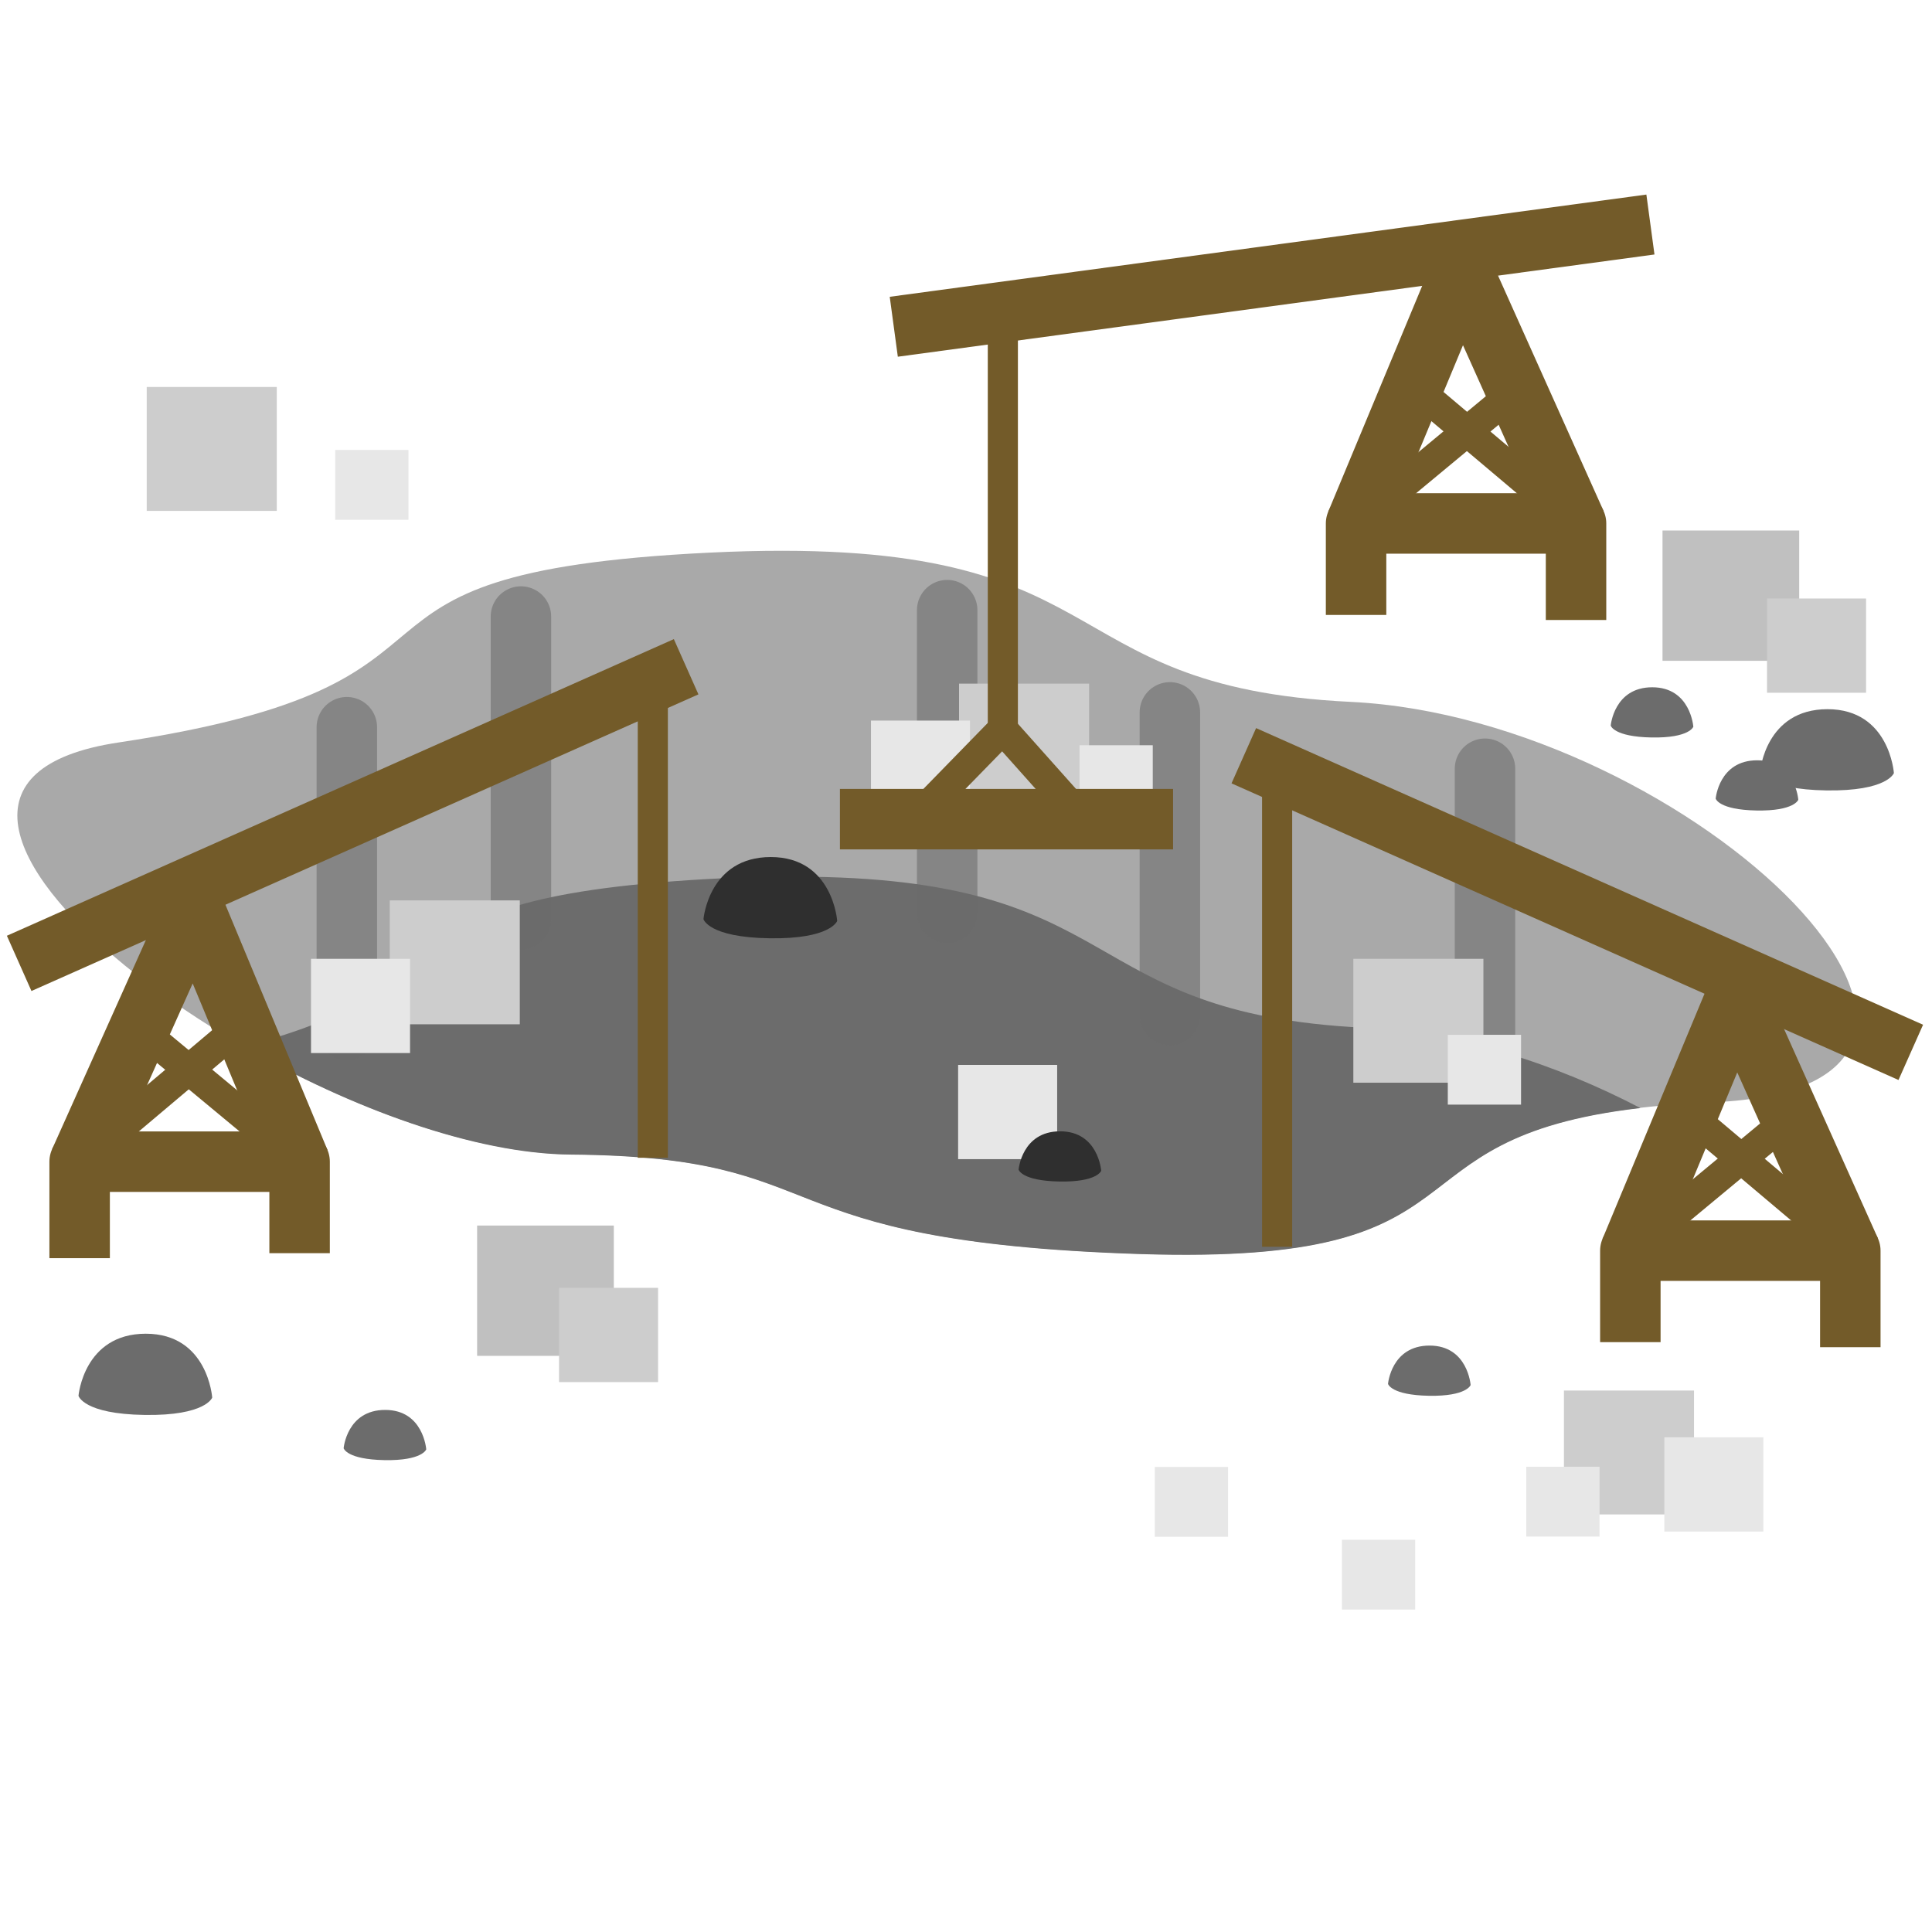 <?xml version="1.0" encoding="UTF-8"?>
<!-- Created with Inkscape (http://www.inkscape.org/) -->
<svg width="32" height="32" version="1.1" viewBox="0 0 8.467 8.467" xmlns="http://www.w3.org/2000/svg">
 <path d="m3.108 2.422c1.84-0.09 1.445 0.588 2.812 0.654 1.494 0.073 3.149 1.689 1.583 1.755-1.581 0.066-0.796 0.719-2.505 0.664-1.709-0.055-1.299-0.426-2.495-0.436s-3.361-1.598-1.984-1.805c1.752-0.263 0.749-0.742 2.589-0.832z" fill="#a9a9a9"/>
 <path d="m3.486 3.841c-0.099-2.57e-5 -0.205 0.003-0.32 0.008-1.635 0.08-1.026 0.467-2.099 0.737 0.467 0.269 1.012 0.471 1.436 0.474 1.196 0.01 0.786 0.381 2.495 0.436 1.582 0.051 1.029-0.505 2.191-0.64-0.368-0.192-0.795-0.332-1.211-0.352-1.282-0.063-1.015-0.662-2.492-0.662z" fill="#6c6c6c" stroke-width=".265"/>
 <g fill="none" stroke="#6c6c6c" stroke-linecap="round" stroke-opacity=".58" stroke-width=".265">
  <g transform="translate(-.136)">
   <path d="m5.263 3.122v1.327"/>
   <path d="m1.656 3.187v1.327"/>
   <path d="m2.419 2.702v1.327"/>
  </g>
  <path d="m4.151 2.674v1.327"/>
  <path d="m6.508 3.369v1.327"/>
 </g>
 <g>
  <rect x="1.708" y="3.946" width=".57" height=".543" fill="#cdcdcd"/>
  <rect x="1.363" y="4.202" width=".434" height=".413" fill="#e7e7e7"/>
  <rect transform="scale(-1,1)" x="-7.424" y="6.094" width=".57" height=".543" fill="#cdcdcd"/>
  <rect transform="scale(-1,1)" x="-1.213" y="1.696" width=".57" height=".543" fill="#cdcdcd"/>
 </g>
 <g fill="#e7e7e7">
  <rect transform="scale(-1,1)" x="-7.728" y="6.299" width=".434" height=".413"/>
  <rect transform="scale(-1,1)" x="-7.01" y="6.428" width=".321" height=".306"/>
  <rect transform="scale(-1,1)" x="-1.79" y="1.972" width=".321" height=".306"/>
 </g>
 <g transform="translate(-.136)">
  <g>
   <rect x="4.339" y="2.996" width=".57" height=".543" fill="#cdcdcd"/>
   <rect x="3.953" y="3.158" width=".434" height=".413" fill="#e7e7e7"/>
   <rect x="4.867" y="3.266" width=".321" height=".306" fill="#e7e7e7"/>
  </g>
  <g fill="none" stroke="#735b29">
   <path d="m6.079 2.695v-0.401h0.964v0.423" stroke-linejoin="round" stroke-width=".265px"/>
   <path d="m6.079 2.294 0.464-1.115 0.5 1.115" stroke-linejoin="round" stroke-width=".265"/>
   <path d="m7.369 0.984-3.316 0.448" stroke-width=".265px"/>
   <path d="m4.531 1.385v1.81" stroke-width=".132"/>
   <path d="m4.171 3.564 0.359-0.368 0.314 0.352" stroke-width=".132"/>
   <path d="m3.817 3.59h1.46" stroke-width=".265px"/>
   <path d="m7.043 2.294-0.735-0.62" stroke-width=".132"/>
   <path d="m6.079 2.294 0.751-0.623" stroke-width=".132"/>
  </g>
 </g>
 <rect x="4.199" y="4.667" width=".434" height=".413" fill="#e7e7e7"/>
 <path d="m3.083 4.028s0.023-0.272 0.295-0.272c0.272 1.124e-4 0.291 0.28 0.291 0.28s-0.028 0.08-0.296 0.076c-0.269-0.004-0.29-0.084-0.29-0.084z" fill="#2f2f2f"/>
 <path d="m7.714 3.38s0.023-0.272 0.295-0.272c0.272 1.124e-4 0.291 0.28 0.291 0.28s-0.028 0.08-0.296 0.076c-0.269-0.004-0.29-0.084-0.29-0.084z" fill="#6c6c6c"/>
 <path d="m0.344 6.117s0.023-0.272 0.295-0.272c0.272 1.124e-4 0.291 0.28 0.291 0.28s-0.028 0.08-0.296 0.076c-0.269-0.004-0.29-0.084-0.29-0.084z" fill="#6c6c6c"/>
 <g>
  <rect x="2.091" y="5.371" width=".599" height=".571" fill="#c0c0c0"/>
  <rect x="2.45" y="5.644" width=".434" height=".413" fill="#cdcdcd"/>
  <rect x="7.286" y="2.325" width=".599" height=".571" fill="#c0c0c0"/>
  <rect x="7.744" y="2.623" width=".434" height=".413" fill="#cdcdcd"/>
 </g>
 <g fill="#6c6c6c">
  <path d="m7.059 3.18s0.014-0.168 0.182-0.168c0.168 6.95e-5 0.18 0.173 0.18 0.173s-0.017 0.05-0.183 0.047c-0.166-0.003-0.179-0.052-0.179-0.052z"/>
  <path d="m7.519 3.5s0.014-0.168 0.182-0.168c0.168 6.95e-5 0.18 0.173 0.18 0.173s-0.017 0.05-0.183 0.047c-0.166-0.003-0.179-0.052-0.179-0.052z"/>
  <path d="m1.506 6.347s0.014-0.168 0.182-0.168c0.168 6.95e-5 0.18 0.173 0.18 0.173s-0.017 0.05-0.183 0.047c-0.166-0.003-0.179-0.052-0.179-0.052z"/>
  <path d="m6.083 6.065s0.014-0.168 0.182-0.168c0.168 6.95e-5 0.18 0.173 0.18 0.173s-0.017 0.05-0.183 0.047c-0.166-0.003-0.179-0.052-0.179-0.052z"/>
 </g>
 <path d="m4.464 5.126s0.014-0.168 0.182-0.168c0.168 6.95e-5 0.18 0.173 0.18 0.173s-0.017 0.05-0.183 0.047c-0.166-0.003-0.179-0.052-0.179-0.052z" fill="#2f2f2f"/>
 <rect x="5.931" y="4.202" width=".57" height=".543" fill="#cdcdcd"/>
 <rect x="6.345" y="4.535" width=".321" height=".306" fill="#e7e7e7"/>
 <g transform="matrix(-1 0 0 1 8.433 .397)" fill="none" stroke="#735b29">
  <path d="m1.288 5.084-0.464-1.115-0.5 1.115" stroke-linejoin="round" stroke-width=".265"/>
  <path d="m1.288 5.485v-0.401h-0.964v0.423" stroke-linejoin="round" stroke-width=".265px"/>
  <path d="m0.059 4.215 2.923-1.3" stroke-width=".265px"/>
  <g transform="matrix(-1 0 0 1 7.367 2.79)" stroke-width=".132">
   <path d="m4.531 0.268v2.009"/>
   <path d="m7.043 2.294-0.735-0.62"/>
   <path d="m6.079 2.294 0.751-0.623"/>
  </g>
 </g>
 <g transform="translate(.025 .007)" fill="none" stroke="#735b29">
  <path d="m1.288 5.084-0.464-1.115-0.5 1.115" stroke-linejoin="round" stroke-width=".265"/>
  <path d="m1.288 5.485v-0.401h-0.964v0.423" stroke-linejoin="round" stroke-width=".265px"/>
  <path d="m0.059 4.215 2.923-1.3" stroke-width=".265px"/>
  <g transform="matrix(-1 0 0 1 7.367 2.79)" stroke-width=".132">
   <path d="m4.531 0.268v2.009"/>
   <path d="m7.043 2.294-0.735-0.62"/>
   <path d="m6.079 2.294 0.751-0.623"/>
  </g>
 </g>
 <rect x="5.881" y="6.748" width=".321" height=".306" fill="#e7e7e7"/>
 <rect x="5.061" y="6.429" width=".321" height=".306" fill="#e7e7e7"/>
</svg>

